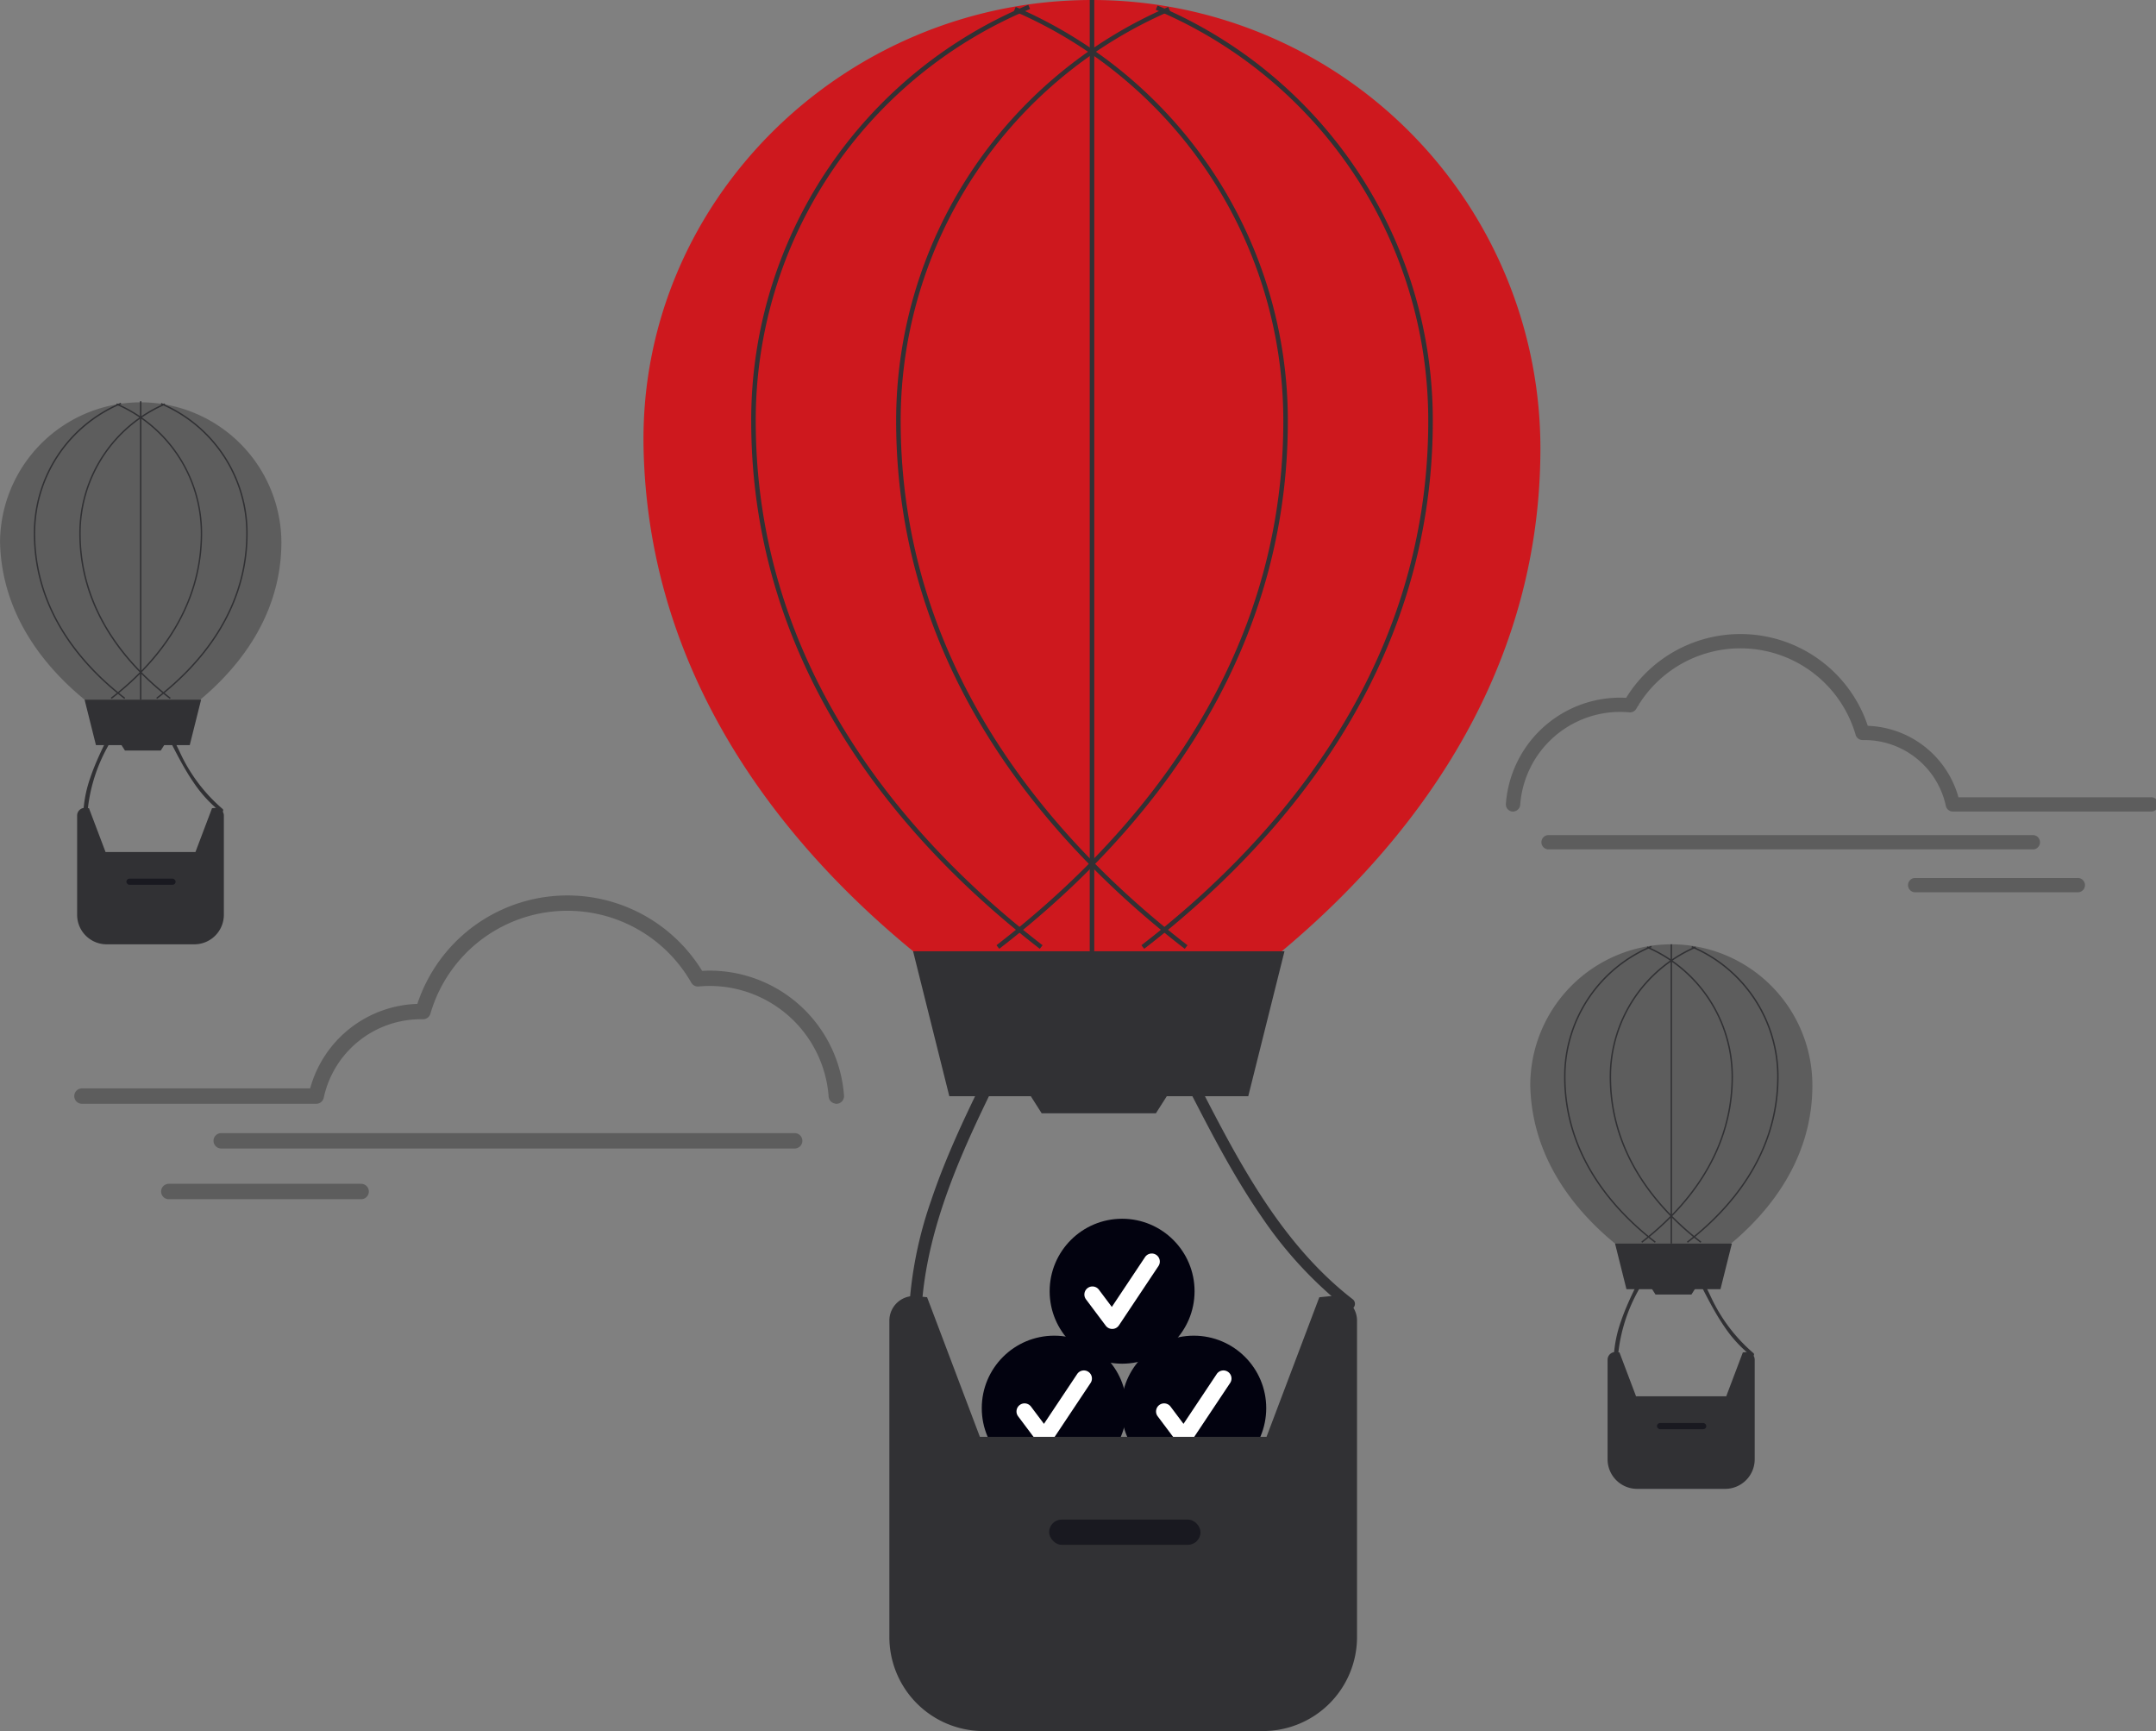 <svg xmlns="http://www.w3.org/2000/svg" width="256.376" height="205.821" viewBox="0 0 256.376 205.821">
  <rect x="0" y="0" width="256.376" height="205.821" fill="#808080" stroke="none"/>
  <g id="Groupe_2426" data-name="Groupe 2426" transform="translate(-184 -800.32)">
    <g id="Groupe_2421" data-name="Groupe 2421" transform="translate(260.518 800.32)">
      <path id="Tracé_1308" data-name="Tracé 1308" d="M397.477,415.843c-.043-9.494,3.6-18.443,7.651-26.862,4.185-8.7,8.95-17.235,11.315-26.668a40.6,40.6,0,0,0,.988-15.936c-.143-.949-1.586-.546-1.443.4,1.45,9.634-1.685,19.229-5.588,27.918-3.871,8.616-8.7,16.813-11.717,25.8a47.646,47.646,0,0,0-2.7,15.351.749.749,0,0,0,1.5,0Z" transform="translate(-364.478 -257.751)" fill="#313134"/>
      <path id="Tracé_1409" data-name="Tracé 1409" d="M1.324,66.57c-.038-9.028,3.184-17.537,6.765-25.543,3.7-8.273,7.914-16.389,10-25.358A41.425,41.425,0,0,0,18.968.515c-.126-.9-1.4-.519-1.276.378,1.282,9.161-1.49,18.285-4.941,26.547C9.327,35.635,5.06,43.429,2.389,51.973A48.382,48.382,0,0,0,0,66.57a.686.686,0,0,0,.662.688.686.686,0,0,0,.662-.688Z" transform="translate(31.064 114.543) rotate(-52)" fill="#313134"/>
      <ellipse id="Ellipse_10" data-name="Ellipse 10" cx="8.616" cy="8.616" rx="8.616" ry="8.616" transform="translate(40.227 158.815)" fill="#02020f"/>
      <path id="Tracé_1346" data-name="Tracé 1346" d="M422.707,508.479a.958.958,0,0,1-.767-.383l-2.351-3.134a.958.958,0,0,1,1.534-1.15l1.538,2.05,3.95-5.925A.958.958,0,1,1,428.206,501l-4.7,7.052a.959.959,0,0,1-.771.427Z" transform="translate(-375.04 -336.563)" fill="#fff"/>
      <ellipse id="Ellipse_11" data-name="Ellipse 11" cx="8.616" cy="8.616" rx="8.616" ry="8.616" transform="translate(56.821 158.815)" fill="#02020f"/>
      <path id="Tracé_1347" data-name="Tracé 1347" d="M450.756,508.479a.958.958,0,0,1-.767-.383l-2.351-3.134a.958.958,0,0,1,1.534-1.15l1.538,2.05,3.95-5.925A.958.958,0,0,1,456.255,501l-4.7,7.052a.959.959,0,0,1-.771.426Z" transform="translate(-386.494 -336.563)" fill="#fff"/>
      <ellipse id="Ellipse_12" data-name="Ellipse 12" cx="8.616" cy="8.616" rx="8.616" ry="8.616" transform="translate(48.299 144.912)" fill="#02020f"/>
      <path id="Tracé_1348" data-name="Tracé 1348" d="M436.352,484.979a.958.958,0,0,1-.767-.383l-2.351-3.134a.958.958,0,0,1,1.534-1.15l1.538,2.05,3.95-5.925a.958.958,0,1,1,1.595,1.063l-4.7,7.052a.959.959,0,0,1-.771.427Z" transform="translate(-380.613 -326.966)" fill="#fff"/>
      <path id="Tracé_1349" data-name="Tracé 1349" d="M446.567,484.577l-1.272.127L439.016,501.3H404.932L398.653,484.7l-1.272-.127a2.922,2.922,0,0,0-3.212,2.907V525.1a11.182,11.182,0,0,0,11.182,11.182H438.6A11.182,11.182,0,0,0,449.779,525.1V487.484a2.922,2.922,0,0,0-3.212-2.907Z" transform="translate(-364.929 -330.458)" fill="#313134"/>
      <g id="Groupe_2416" data-name="Groupe 2416" transform="translate(0)">
        <path id="Tracé_1354" data-name="Tracé 1354" d="M338.784,581.047c0,50.09-52.514,74.058-52.514,74.058s-53.053-23.968-54.13-74.058c-.633-29.442,23.873-53.322,53.322-53.322A53.322,53.322,0,0,1,338.784,581.047Z" transform="translate(-232.128 -527.725)" fill="#ce181e"/>
        <path id="Tracé_1355" data-name="Tracé 1355" d="M141.739,554.66H106.191l-4.309-17.235h44.166Z" transform="translate(-69.823 -424.318)" fill="#313134"/>
        <path id="Tracé_1357" data-name="Tracé 1357" d="M132.858,559.268h-13.58l-1.558-2.449h16.7Z" transform="translate(-71.926 -426.893)" fill="#313134"/>
        <path id="Tracé_1358" data-name="Tracé 1358" d="M300.735,640.642l-.329-.427c15.56-12,34.108-32.555,34.108-62.344a52.98,52.98,0,0,0-32.4-48.883l.21-.5a53.517,53.517,0,0,1,32.731,49.379C335.052,607.879,316.39,628.569,300.735,640.642Z" transform="translate(-241.194 -527.827)" fill="#313134"/>
        <path id="Tracé_1359" data-name="Tracé 1359" d="M280.86,640.666l-.329-.427c15.56-12,34.108-32.555,34.108-62.344a53.042,53.042,0,0,0-32.033-48.726l.214-.494a53.58,53.58,0,0,1,32.358,49.22C315.178,607.9,296.516,628.594,280.86,640.666Z" transform="translate(-238.555 -527.851)" fill="#313134"/>
        <path id="Tracé_1360" data-name="Tracé 1360" d="M301.091,640.666c-15.656-12.073-34.318-32.763-34.318-62.771a53.58,53.58,0,0,1,32.359-49.22l.214.494A53.042,53.042,0,0,0,267.312,577.9c0,29.789,18.548,50.345,34.108,62.344Z" transform="translate(-236.728 -527.851)" fill="#313134"/>
        <path id="Tracé_1361" data-name="Tracé 1361" d="M281.217,640.628c-15.656-12.073-34.318-32.763-34.318-62.771a53.48,53.48,0,0,1,32.95-49.471l.208.5a52.943,52.943,0,0,0-32.619,48.974c0,29.789,18.548,50.345,34.108,62.344Z" transform="translate(-234.089 -527.813)" fill="#313134"/>
        <rect id="Rectangle_877" data-name="Rectangle 877" width="0.539" height="113.107" transform="translate(53.065)" fill="#313134"/>
      </g>
      <rect id="Rectangle_879" data-name="Rectangle 879" width="18" height="3" rx="1.5" transform="translate(48.238 180.68)" fill="#02020f" opacity="0.518"/>
    </g>
    <g id="Groupe_2422" data-name="Groupe 2422" transform="translate(184 848.028)">
      <path id="Tracé_1308-2" data-name="Tracé 1308" d="M396.45,367.8a19.528,19.528,0,0,1,2.4-8.427,44.855,44.855,0,0,0,3.55-8.366,12.736,12.736,0,0,0,.31-5c-.045-.3-.5-.171-.453.125.455,3.023-.529,6.033-1.753,8.759-1.214,2.7-2.729,5.275-3.676,8.094a14.948,14.948,0,0,0-.848,4.816.235.235,0,0,0,.47,0Z" transform="translate(-386.097 -318.201)" fill="#313134"/>
      <path id="Tracé_1409-2" data-name="Tracé 1409" d="M.415,20.885a19.637,19.637,0,0,1,2.122-8.014A44.441,44.441,0,0,0,5.677,4.916,13,13,0,0,0,5.951.162c-.04-.283-.44-.163-.4.119A16.109,16.109,0,0,1,4,8.609c-1.074,2.571-2.413,5.016-3.25,7.7A15.179,15.179,0,0,0,0,20.885a.215.215,0,0,0,.208.216.215.215,0,0,0,.208-.216Z" transform="translate(9.746 35.936) rotate(-52)" fill="#313134"/>
      <path id="Tracé_1349-2" data-name="Tracé 1349" d="M410.607,484.567l-.4.04-1.97,5.206H397.545l-1.97-5.206-.4-.04a.917.917,0,0,0-1.008.912v11.8a3.508,3.508,0,0,0,3.508,3.508h10.431a3.508,3.508,0,0,0,3.508-3.508v-11.8a.917.917,0,0,0-1.008-.912Z" transform="translate(-384.995 -436.215)" fill="#313134"/>
      <g id="Groupe_2416-2" data-name="Groupe 2416" transform="translate(0)">
        <path id="Tracé_1354-2" data-name="Tracé 1354" d="M265.59,544.454c0,15.715-16.475,23.234-16.475,23.234s-16.644-7.519-16.982-23.234a16.729,16.729,0,0,1,33.457,0Z" transform="translate(-232.128 -527.725)" fill="#5d5d5d"/>
        <path id="Tracé_1355-2" data-name="Tracé 1355" d="M114.386,542.832H103.234l-1.352-5.407h13.856Z" transform="translate(-91.824 -501.94)" fill="#313134"/>
        <path id="Tracé_1357-2" data-name="Tracé 1357" d="M122.469,557.587h-4.26l-.489-.768h5.238Z" transform="translate(-103.353 -516.057)" fill="#313134"/>
        <path id="Tracé_1358-2" data-name="Tracé 1358" d="M300.509,563.677l-.1-.134c4.882-3.764,10.7-10.214,10.7-19.559a16.621,16.621,0,0,0-10.166-15.336l.066-.156a16.79,16.79,0,0,1,10.269,15.492C311.276,553.4,305.421,559.889,300.509,563.677Z" transform="translate(-281.829 -528.283)" fill="#313134"/>
        <path id="Tracé_1359-2" data-name="Tracé 1359" d="M280.635,563.81l-.1-.134c4.882-3.765,10.7-10.214,10.7-19.559a16.641,16.641,0,0,0-10.05-15.287l.067-.155A16.81,16.81,0,0,1,291.4,544.117C291.4,553.531,285.546,560.023,280.635,563.81Z" transform="translate(-267.362 -528.417)" fill="#313134"/>
        <path id="Tracé_1360-2" data-name="Tracé 1360" d="M277.54,563.81c-4.912-3.788-10.766-10.279-10.766-19.693a16.81,16.81,0,0,1,10.152-15.442l.067.155a16.641,16.641,0,0,0-10.05,15.287c0,9.346,5.819,15.795,10.7,19.559Z" transform="translate(-257.347 -528.417)" fill="#313134"/>
        <path id="Tracé_1361-2" data-name="Tracé 1361" d="M257.666,563.6c-4.912-3.788-10.766-10.279-10.766-19.693a16.778,16.778,0,0,1,10.337-15.521l.065.156a16.61,16.61,0,0,0-10.234,15.365c0,9.346,5.819,15.795,10.7,19.559Z" transform="translate(-242.88 -528.206)" fill="#313134"/>
        <rect id="Rectangle_877-2" data-name="Rectangle 877" width="0.169" height="35.485" transform="translate(16.648)" fill="#313134"/>
      </g>
      <rect id="Rectangle_879-2" data-name="Rectangle 879" width="5.855" height="0.732" rx="0.366" transform="translate(15.028 56.765)" fill="#02020f" opacity="0.518"/>
    </g>
    <g id="Groupe_2423" data-name="Groupe 2423" transform="translate(193.331 907.274)">
      <path id="Tracé_1406" data-name="Tracé 1406" d="M475.939,574.5a.416.416,0,0,1-.414-.387A14.7,14.7,0,0,0,460.909,560.5c-.443,0-.909.023-1.384.067a.416.416,0,0,1-.4-.207,17.461,17.461,0,0,0-31.931,3.8.414.414,0,0,1-.409.3l-.111,0c-.058,0-.115,0-.173,0a12.315,12.315,0,0,0-12,9.723.416.416,0,0,1-.407.33H386.238a.416.416,0,0,1,0-.832h27.523a13.154,13.154,0,0,1,12.726-10.053,18.292,18.292,0,0,1,33.225-3.9c.409-.032.81-.048,1.2-.048a15.529,15.529,0,0,1,15.445,14.39.416.416,0,0,1-.386.444Z" transform="translate(-385.822 -550.724)" fill="#5d5d5d" stroke="#5d5d5d" strokeWidth="0.5"/>
      <path id="Tracé_1407" data-name="Tracé 1407" d="M494.995,620.805H426.8a.416.416,0,1,1,0-.832h68.19a.416.416,0,0,1,0,.832Z" transform="translate(-409.825 -591.699)" fill="#5d5d5d" stroke="#5d5d5d" strokeWidth="0.5"/>
      <path id="Tracé_1408" data-name="Tracé 1408" d="M434.4,635.571H411.529a.416.416,0,0,1,0-.832H434.4a.416.416,0,0,1,0,.832Z" transform="translate(-400.787 -600.436)" fill="#5d5d5d" stroke="#5d5d5d" strokeWidth="0.5"/>
    </g>
    <g id="Groupe_2424" data-name="Groupe 2424" transform="translate(365.964 912.6)">
      <path id="Tracé_1308-3" data-name="Tracé 1308" d="M396.451,367.859a19.582,19.582,0,0,1,2.407-8.45,44.979,44.979,0,0,0,3.56-8.389,12.77,12.77,0,0,0,.311-5.013c-.045-.3-.5-.172-.454.125.456,3.031-.53,6.049-1.758,8.783-1.218,2.711-2.736,5.289-3.686,8.116a14.989,14.989,0,0,0-.85,4.829.236.236,0,0,0,.471,0Z" transform="translate(-386.07 -318.126)" fill="#313134"/>
      <path id="Tracé_1409-3" data-name="Tracé 1409" d="M.416,20.942a19.69,19.69,0,0,1,2.128-8.035A44.562,44.562,0,0,0,5.692,4.929,13.032,13.032,0,0,0,5.967.162c-.04-.284-.441-.163-.4.119A16.152,16.152,0,0,1,4.011,8.633C2.934,11.21,1.592,13.662.752,16.35A15.22,15.22,0,0,0,0,20.942a.216.216,0,0,0,.208.216.216.216,0,0,0,.208-.216Z" transform="translate(9.772 36.033) rotate(-52)" fill="#313134"/>
      <path id="Tracé_1349-3" data-name="Tracé 1349" d="M410.652,484.567l-.4.04-1.975,5.22H397.554l-1.975-5.22-.4-.04a.919.919,0,0,0-1.011.915v11.832a3.518,3.518,0,0,0,3.518,3.518h10.459a3.518,3.518,0,0,0,3.518-3.518V485.482a.919.919,0,0,0-1.011-.915Z" transform="translate(-384.97 -436.084)" fill="#313134"/>
      <g id="Groupe_2416-3" data-name="Groupe 2416">
        <path id="Tracé_1354-3" data-name="Tracé 1354" d="M265.68,544.5c0,15.757-16.52,23.3-16.52,23.3s-16.689-7.54-17.028-23.3a16.774,16.774,0,0,1,33.548,0Z" transform="translate(-232.128 -527.725)" fill="#5d5d5d"/>
        <path id="Tracé_1355-3" data-name="Tracé 1355" d="M114.42,542.847H103.238l-1.356-5.422h13.894Z" transform="translate(-91.797 -501.844)" fill="#313134"/>
        <path id="Tracé_1357-3" data-name="Tracé 1357" d="M122.482,557.589H118.21l-.49-.771h5.252Z" transform="translate(-103.314 -515.947)" fill="#313134"/>
        <path id="Tracé_1358-3" data-name="Tracé 1358" d="M300.51,563.772l-.1-.134c4.895-3.775,10.73-10.241,10.73-19.612a16.666,16.666,0,0,0-10.193-15.378l.066-.156a16.836,16.836,0,0,1,10.3,15.534C311.305,553.465,305.434,559.974,300.51,563.772Z" transform="translate(-281.779 -528.283)" fill="#313134"/>
        <path id="Tracé_1359-3" data-name="Tracé 1359" d="M280.635,563.906l-.1-.134c4.895-3.775,10.73-10.241,10.73-19.613a16.686,16.686,0,0,0-10.077-15.328l.067-.156a16.856,16.856,0,0,1,10.179,15.484C291.431,553.6,285.56,560.108,280.635,563.906Z" transform="translate(-267.327 -528.416)" fill="#313134"/>
        <path id="Tracé_1360-3" data-name="Tracé 1360" d="M277.569,563.906c-4.925-3.8-10.8-10.307-10.8-19.747a16.855,16.855,0,0,1,10.18-15.484l.067.156a16.686,16.686,0,0,0-10.077,15.328c0,9.371,5.835,15.838,10.73,19.612Z" transform="translate(-257.322 -528.416)" fill="#313134"/>
        <path id="Tracé_1361-3" data-name="Tracé 1361" d="M257.695,563.695c-4.925-3.8-10.8-10.307-10.8-19.747a16.824,16.824,0,0,1,10.365-15.563l.065.156a16.655,16.655,0,0,0-10.261,15.406c0,9.371,5.835,15.838,10.73,19.612Z" transform="translate(-242.869 -528.205)" fill="#313134"/>
        <rect id="Rectangle_877-3" data-name="Rectangle 877" width="0.169" height="35.581" transform="translate(16.693)" fill="#313134"/>
      </g>
      <rect id="Rectangle_879-3" data-name="Rectangle 879" width="5.871" height="0.734" rx="0.367" transform="translate(15.069 56.92)" fill="#02020f" opacity="0.518"/>
    </g>
    <g id="Groupe_2425" data-name="Groupe 2425" transform="translate(363.571 876.203)">
      <path id="Tracé_1372" data-name="Tracé 1372" d="M811.408,456.828a.352.352,0,0,0,.35-.327,12.426,12.426,0,0,1,12.359-11.514c.375,0,.769.019,1.17.057a.352.352,0,0,0,.338-.175,14.765,14.765,0,0,1,27,3.211.35.35,0,0,0,.346.254l.094,0c.049,0,.1,0,.146,0a10.414,10.414,0,0,1,10.148,8.222.351.351,0,0,0,.344.279h23.555a.352.352,0,1,0,0-.7H863.985a11.123,11.123,0,0,0-10.761-8.5,15.468,15.468,0,0,0-28.1-3.3c-.346-.027-.685-.041-1.011-.041a13.132,13.132,0,0,0-13.061,12.168.352.352,0,0,0,.326.375Z" transform="translate(-811.056 -436.724)" fill="#5d5d5d" stroke="#5d5d5d" strokeWidth="0.5"/>
      <path id="Tracé_1373" data-name="Tracé 1373" d="M823.525,506.677h57.662a.352.352,0,0,0,0-.7H823.525a.352.352,0,0,0,0,.7Z" transform="translate(-818.989 -482.065)" fill="#5d5d5d" stroke="#5d5d5d" strokeWidth="0.5"/>
      <path id="Tracé_1374" data-name="Tracé 1374" d="M949.8,521.443h19.338a.352.352,0,1,0,0-.7H949.8a.352.352,0,0,0,0,.7Z" transform="translate(-901.668 -491.733)" fill="#5d5d5d" stroke="#5d5d5d" strokeWidth="0.5"/>
    </g>
  </g>
</svg>
